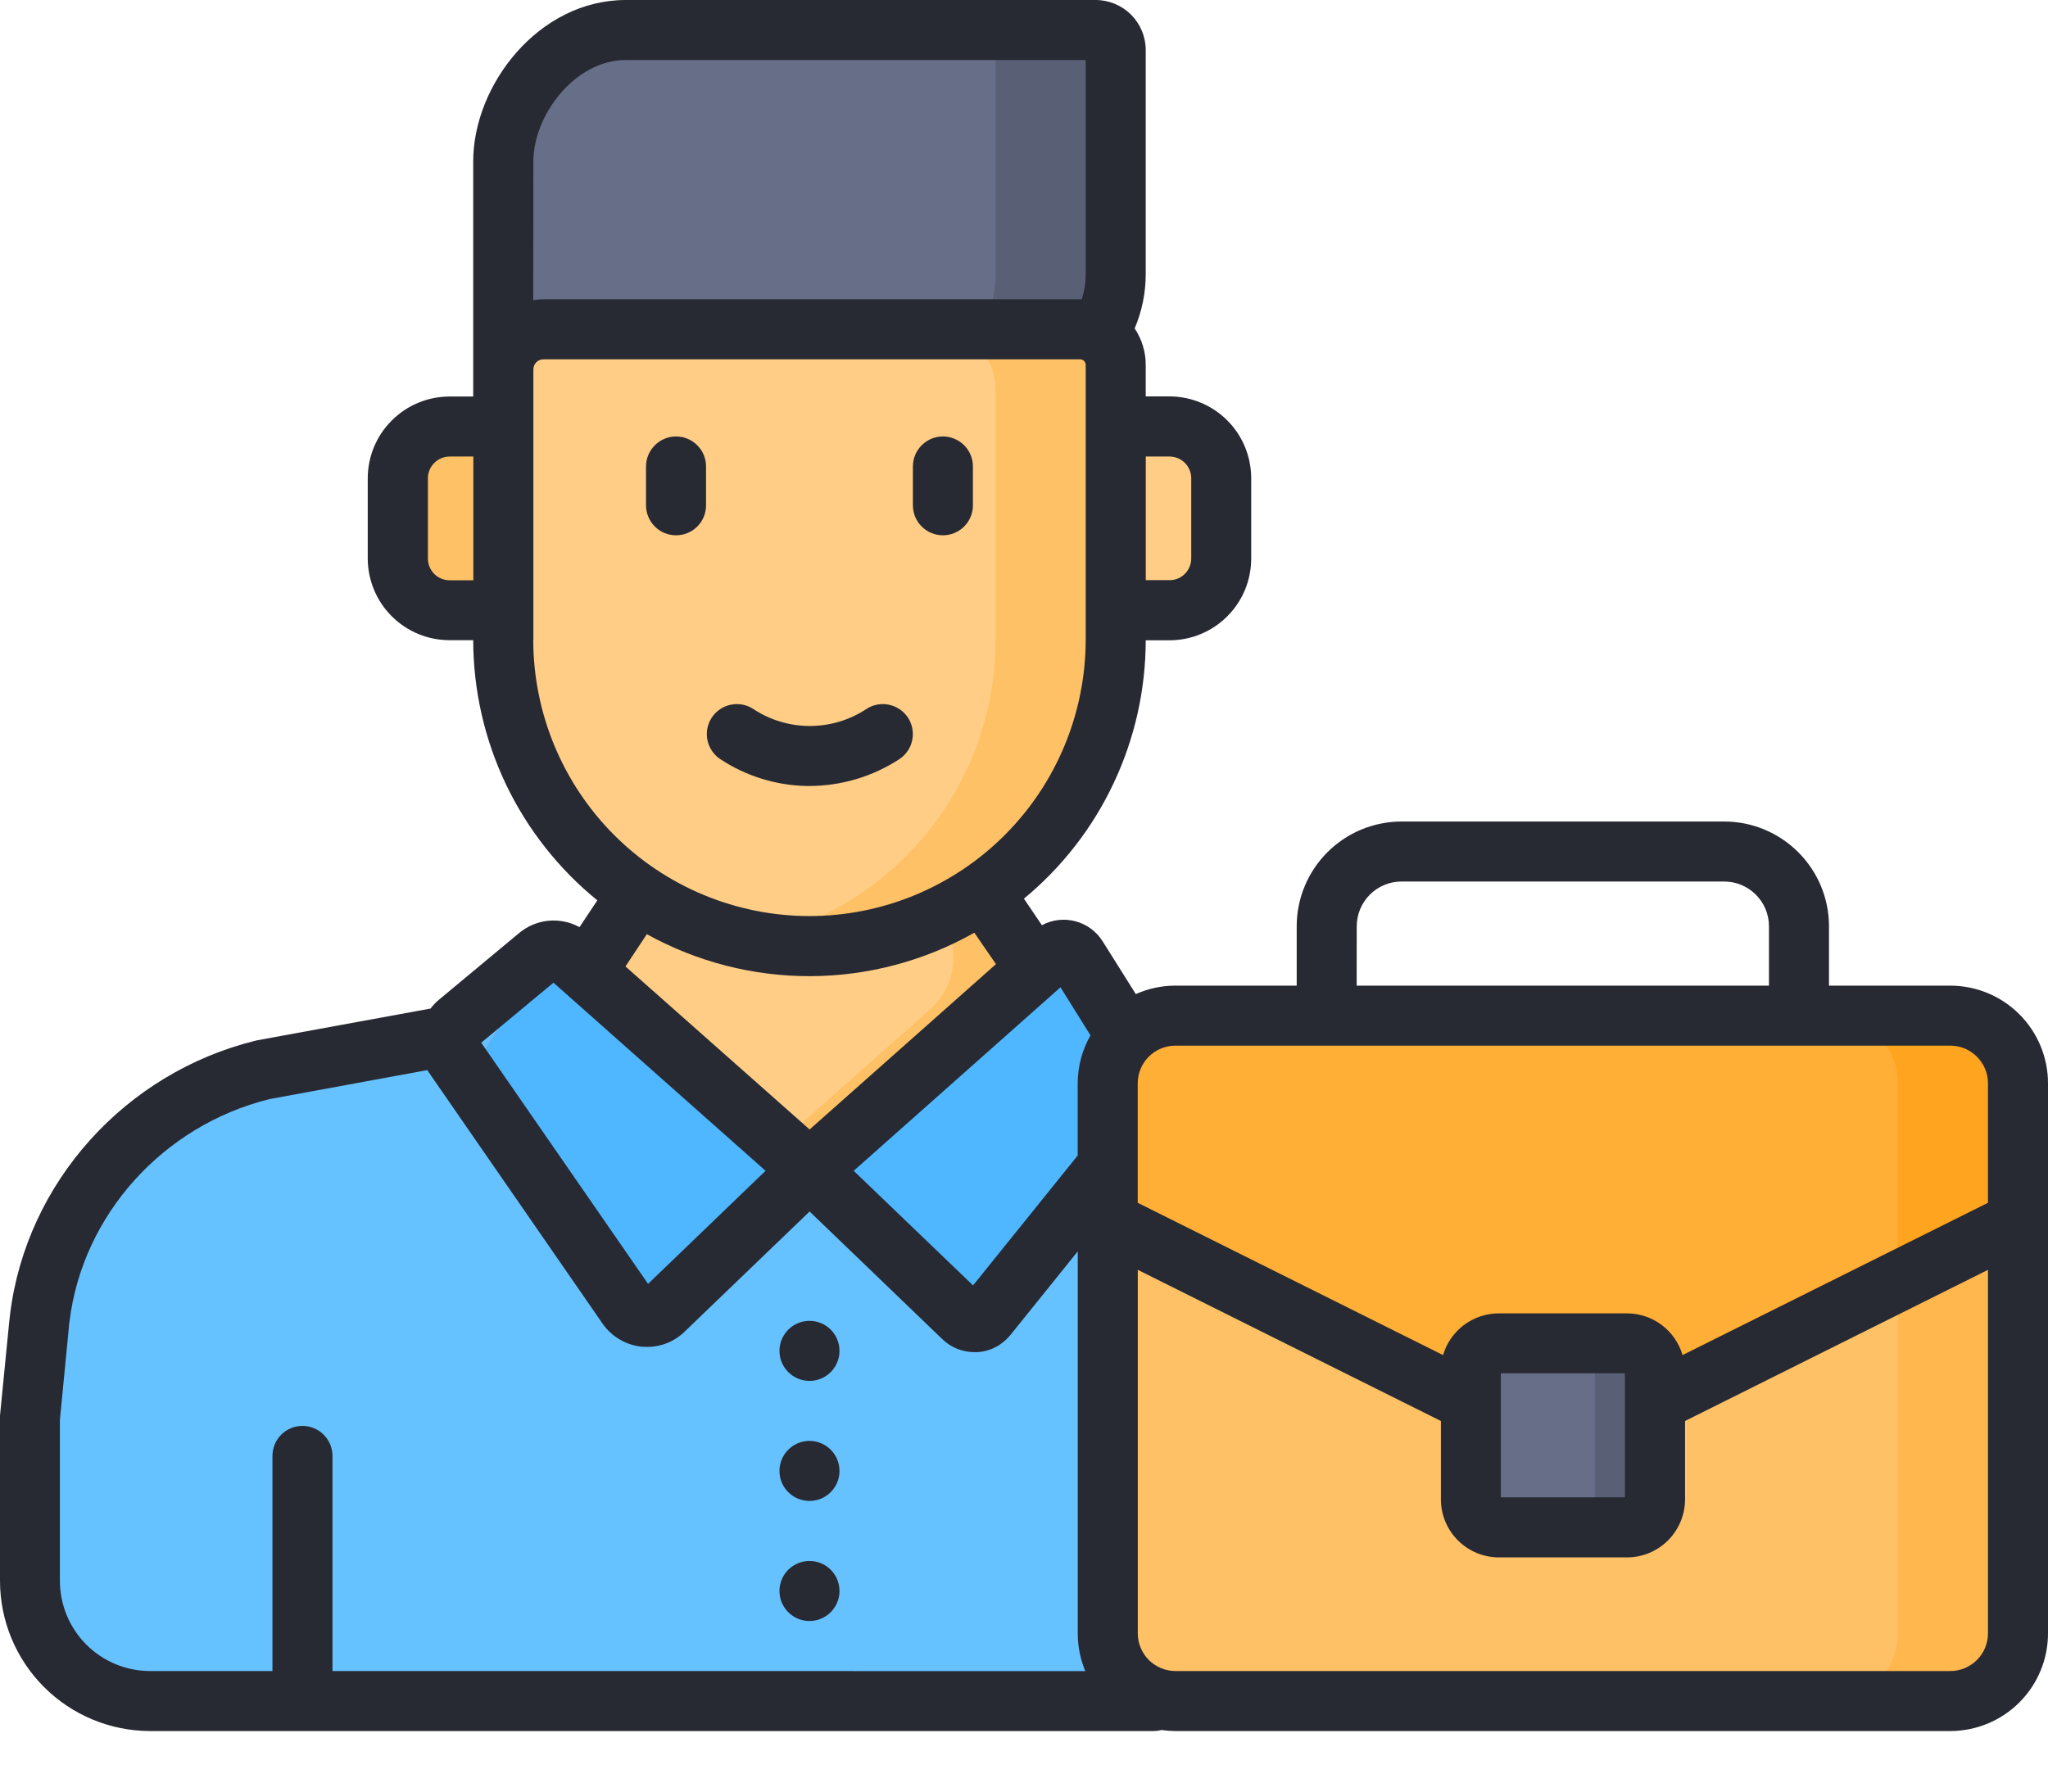 <svg width="32" height="28" viewBox="0 0 32 28" fill="none" xmlns="http://www.w3.org/2000/svg">
  <path d="M20.845 26.584H2.344C1.846 26.584 1.369 26.387 1.017 26.035C0.665 25.683 0.467 25.206 0.467 24.708V22.168L0.608 20.714C0.612 20.672 0.617 20.63 0.622 20.589C0.854 18.702 2.263 17.172 4.107 16.718L8.698 15.877L12.647 9.926L16.642 15.836L17.099 15.925L21.188 16.718C23.032 17.173 24.44 18.702 24.673 20.588C24.679 20.63 24.683 20.672 24.688 20.713L24.828 22.166C25.058 24.534 23.21 26.584 20.845 26.584Z" fill="#66C1FF"/>
  <path d="M9.159 15.184L12.648 9.926L16.178 15.148L12.648 18.281L9.159 15.184Z" fill="#FFCD85"/>
  <path d="M12.649 9.926L12.184 10.626L14.712 14.366C14.858 14.582 14.921 14.844 14.888 15.103C14.856 15.362 14.73 15.6 14.535 15.774L12.179 17.864L12.649 18.281L16.177 15.148L12.649 9.926Z" fill="#FFC166"/>
  <path d="M20.102 26.584V22.754C20.102 22.629 20.151 22.51 20.239 22.422C20.327 22.334 20.447 22.285 20.571 22.285C20.695 22.285 20.815 22.334 20.903 22.422C20.991 22.51 21.04 22.629 21.04 22.754V26.584H20.102Z" fill="#FF4E4E"/>
  <path d="M15.42 20.569L18.079 17.267C18.112 17.227 18.131 17.177 18.134 17.125C18.137 17.073 18.124 17.021 18.096 16.977L16.829 14.959C16.81 14.929 16.784 14.903 16.754 14.883C16.724 14.864 16.69 14.851 16.654 14.846C16.619 14.841 16.582 14.843 16.548 14.854C16.513 14.864 16.481 14.881 16.454 14.905L12.651 18.282L15.054 20.596C15.079 20.62 15.109 20.638 15.141 20.649C15.174 20.66 15.208 20.665 15.243 20.663C15.277 20.66 15.31 20.65 15.341 20.634C15.371 20.618 15.398 20.596 15.42 20.569ZM9.838 20.516L7.251 17.305C7.21 17.253 7.186 17.19 7.182 17.124C7.179 17.058 7.196 16.993 7.232 16.938L8.459 15.046C8.484 15.008 8.516 14.976 8.554 14.952C8.593 14.928 8.635 14.912 8.68 14.907C8.724 14.901 8.77 14.904 8.813 14.918C8.856 14.931 8.895 14.953 8.929 14.983L12.652 18.283L10.298 20.545C10.267 20.576 10.23 20.599 10.189 20.614C10.148 20.628 10.105 20.635 10.062 20.632C10.018 20.629 9.976 20.617 9.937 20.598C9.899 20.578 9.865 20.55 9.838 20.516Z" fill="#FF6666"/>
  <path d="M15.42 20.569L18.079 17.267C18.112 17.227 18.131 17.177 18.134 17.125C18.137 17.073 18.124 17.021 18.096 16.977L16.829 14.959C16.81 14.929 16.784 14.903 16.754 14.883C16.724 14.864 16.69 14.851 16.654 14.846C16.619 14.841 16.582 14.843 16.548 14.854C16.513 14.864 16.481 14.881 16.454 14.905L12.651 18.282L15.054 20.596C15.079 20.62 15.109 20.638 15.141 20.649C15.174 20.66 15.208 20.665 15.243 20.663C15.277 20.66 15.31 20.65 15.341 20.634C15.371 20.618 15.398 20.596 15.42 20.569ZM9.838 20.516L7.251 17.305C7.21 17.253 7.186 17.19 7.182 17.124C7.179 17.058 7.196 16.993 7.232 16.938L8.459 15.046C8.484 15.008 8.516 14.976 8.554 14.952C8.593 14.928 8.635 14.912 8.68 14.907C8.724 14.901 8.77 14.904 8.813 14.918C8.856 14.931 8.895 14.953 8.929 14.983L12.652 18.283L10.298 20.545C10.267 20.576 10.23 20.599 10.189 20.614C10.148 20.628 10.105 20.635 10.062 20.632C10.018 20.629 9.976 20.617 9.937 20.598C9.899 20.578 9.865 20.55 9.838 20.516Z" fill="#4EB7FF"/>
  <path d="M15.519 6.085L7.864 6.003V2.521C7.864 1.529 8.721 0.469 9.779 0.469H17.12C17.203 0.469 17.283 0.502 17.341 0.561C17.4 0.619 17.433 0.699 17.433 0.782V4.288C17.433 5.28 16.576 6.085 15.519 6.085Z" fill="#676E87"/>
  <path d="M17.12 0.469H15.244C15.327 0.469 15.406 0.502 15.465 0.561C15.524 0.619 15.557 0.699 15.557 0.782V4.288C15.557 5.28 14.7 6.084 13.642 6.084L7.864 7.439V7.877L15.519 6.082C16.576 6.082 17.433 5.278 17.433 4.287V0.782C17.433 0.699 17.4 0.619 17.341 0.561C17.283 0.502 17.203 0.469 17.12 0.469Z" fill="#595F74"/>
  <path d="M8.801 5.146H16.494C16.743 5.146 16.982 5.245 17.157 5.421C17.333 5.597 17.432 5.836 17.432 6.085V10.002C17.432 11.271 16.928 12.488 16.031 13.386C15.133 14.283 13.916 14.787 12.647 14.787C11.378 14.787 10.161 14.283 9.264 13.386C8.366 12.488 7.862 11.271 7.862 10.002V6.085C7.862 5.961 7.886 5.839 7.933 5.726C7.981 5.612 8.05 5.508 8.137 5.421C8.224 5.334 8.327 5.265 8.441 5.218C8.555 5.171 8.677 5.146 8.8 5.146H8.801Z" fill="#FFCD85"/>
  <path d="M16.495 5.146H14.618C14.867 5.146 15.106 5.245 15.282 5.421C15.458 5.597 15.556 5.836 15.556 6.085V10.002C15.556 11.107 15.172 12.179 14.471 13.034C13.77 13.889 12.794 14.475 11.71 14.692C12.019 14.754 12.333 14.785 12.648 14.785C13.917 14.785 15.134 14.28 16.032 13.383C16.929 12.486 17.433 11.269 17.433 10V6.085C17.433 5.836 17.334 5.597 17.158 5.421C16.982 5.245 16.743 5.146 16.495 5.146Z" fill="#FFC166"/>
  <path d="M17.433 6.665H18.273C18.488 6.665 18.693 6.75 18.844 6.902C18.996 7.053 19.081 7.258 19.081 7.472V8.729C19.081 8.943 18.996 9.148 18.844 9.3C18.693 9.451 18.488 9.536 18.273 9.536H17.433V6.665Z" fill="#FFCD85"/>
  <path d="M7.863 9.539H7.023C6.809 9.539 6.603 9.454 6.452 9.303C6.3 9.151 6.215 8.946 6.215 8.732V7.476C6.215 7.261 6.3 7.056 6.452 6.905C6.603 6.753 6.809 6.668 7.023 6.668H7.863V9.539Z" fill="#FFC166"/>
  <path d="M30.474 15.873H18.365C17.782 15.873 17.308 16.346 17.308 16.93V25.528C17.308 26.111 17.782 26.584 18.365 26.584H30.474C31.058 26.584 31.531 26.111 31.531 25.528V16.93C31.531 16.346 31.058 15.873 30.474 15.873Z" fill="#FFC166"/>
  <path d="M30.474 15.873H28.598C28.878 15.873 29.147 15.984 29.345 16.183C29.543 16.381 29.655 16.65 29.655 16.93V25.528C29.655 25.666 29.627 25.804 29.574 25.932C29.521 26.06 29.443 26.177 29.345 26.275C29.247 26.373 29.131 26.451 29.002 26.504C28.874 26.557 28.736 26.585 28.598 26.584H30.474C30.613 26.585 30.75 26.557 30.878 26.504C31.007 26.451 31.123 26.373 31.221 26.275C31.32 26.177 31.398 26.06 31.451 25.932C31.504 25.804 31.531 25.666 31.531 25.528V16.93C31.531 16.65 31.419 16.381 31.221 16.183C31.023 15.984 30.754 15.873 30.474 15.873Z" fill="#FFB74E"/>
  <path d="M31.531 19.088L25.12 22.287C24.9 22.383 24.662 22.432 24.421 22.432C24.181 22.432 23.943 22.383 23.722 22.287L17.308 19.088V16.93C17.308 16.791 17.336 16.654 17.389 16.525C17.442 16.397 17.52 16.281 17.618 16.182C17.716 16.084 17.833 16.006 17.961 15.953C18.09 15.9 18.227 15.873 18.366 15.873H30.474C30.754 15.873 31.023 15.984 31.221 16.183C31.42 16.381 31.531 16.65 31.531 16.93V19.088Z" fill="#FFAE36"/>
  <path d="M31.221 16.183C31.173 16.135 31.121 16.092 31.065 16.054C30.89 15.936 30.685 15.873 30.474 15.873H28.598C28.878 15.873 29.147 15.984 29.345 16.183C29.543 16.381 29.655 16.65 29.655 16.93V20.023L31.531 19.085V16.927C31.531 16.789 31.503 16.652 31.45 16.524C31.397 16.396 31.319 16.28 31.221 16.183Z" fill="#FFA41F"/>
  <path d="M25.42 20.994H23.419C23.177 20.994 22.981 21.19 22.981 21.432V23.432C22.981 23.674 23.177 23.87 23.419 23.87H25.42C25.662 23.87 25.858 23.674 25.858 23.432V21.432C25.858 21.19 25.662 20.994 25.42 20.994Z" fill="#676E87"/>
  <path d="M25.42 20.994H24.482C24.598 20.994 24.709 21.04 24.791 21.122C24.874 21.204 24.92 21.316 24.92 21.432V23.433C24.92 23.549 24.874 23.66 24.791 23.743C24.709 23.825 24.598 23.871 24.482 23.871H25.42C25.536 23.871 25.648 23.825 25.73 23.743C25.812 23.66 25.858 23.549 25.858 23.433V21.432C25.858 21.316 25.812 21.204 25.73 21.122C25.648 21.04 25.536 20.994 25.42 20.994Z" fill="#595F74"/>
  <path d="M14.733 8.366C14.794 8.366 14.855 8.354 14.912 8.33C14.969 8.307 15.021 8.272 15.065 8.229C15.108 8.185 15.143 8.134 15.166 8.077C15.19 8.02 15.202 7.959 15.202 7.897V7.29C15.202 7.166 15.153 7.047 15.065 6.959C14.977 6.871 14.857 6.821 14.733 6.821C14.608 6.821 14.489 6.871 14.401 6.959C14.313 7.047 14.264 7.166 14.264 7.29V7.896C14.264 7.958 14.276 8.019 14.299 8.076C14.323 8.133 14.357 8.185 14.401 8.228C14.444 8.272 14.496 8.307 14.553 8.33C14.61 8.354 14.671 8.366 14.733 8.366ZM30.474 15.404H28.578V14.476C28.578 14.042 28.405 13.626 28.098 13.319C27.791 13.012 27.375 12.839 26.941 12.839H21.898C21.464 12.84 21.048 13.012 20.741 13.319C20.434 13.626 20.261 14.042 20.261 14.476V15.404H18.366C18.153 15.404 17.942 15.449 17.747 15.536L17.228 14.71C17.131 14.556 16.979 14.444 16.803 14.398C16.627 14.351 16.44 14.373 16.28 14.46L15.999 14.045C16.594 13.553 17.073 12.937 17.401 12.239C17.73 11.541 17.901 10.779 17.902 10.007H18.273C18.612 10.007 18.937 9.872 19.176 9.632C19.416 9.393 19.55 9.068 19.55 8.729V7.472C19.549 7.133 19.415 6.809 19.176 6.57C18.936 6.33 18.612 6.196 18.273 6.195H17.902V5.702C17.902 5.499 17.842 5.302 17.729 5.133C17.843 4.866 17.901 4.579 17.902 4.289V0.782C17.902 0.574 17.819 0.376 17.673 0.229C17.526 0.083 17.327 0 17.12 0H9.778C8.414 0 7.394 1.331 7.394 2.521V6.197H7.023C6.684 6.198 6.36 6.332 6.121 6.572C5.881 6.811 5.747 7.135 5.746 7.474V8.729C5.747 9.067 5.881 9.392 6.121 9.631C6.36 9.87 6.684 10.005 7.023 10.005H7.394C7.395 10.784 7.57 11.553 7.905 12.257C8.241 12.96 8.728 13.579 9.333 14.071L9.055 14.49C8.906 14.408 8.736 14.374 8.567 14.39C8.399 14.407 8.239 14.475 8.109 14.584L6.853 15.629C6.806 15.668 6.764 15.713 6.728 15.762L4.026 16.257L3.998 16.263C1.956 16.764 0.413 18.48 0.158 20.535C0.153 20.581 0.147 20.627 0.143 20.669L0 22.123V24.708C0.001 25.33 0.248 25.926 0.687 26.365C1.126 26.805 1.722 27.052 2.343 27.054H18.031C18.071 27.053 18.11 27.048 18.149 27.038C18.221 27.048 18.293 27.053 18.366 27.054H30.474C30.879 27.053 31.267 26.892 31.553 26.606C31.839 26.32 32 25.932 32 25.528V16.93C32 16.525 31.839 16.138 31.552 15.851C31.266 15.565 30.879 15.405 30.474 15.404ZM17.903 7.135H18.275C18.319 7.135 18.363 7.144 18.404 7.161C18.445 7.178 18.483 7.203 18.514 7.234C18.545 7.266 18.57 7.303 18.587 7.344C18.604 7.385 18.613 7.429 18.613 7.474V8.729C18.613 8.773 18.604 8.817 18.587 8.858C18.57 8.899 18.545 8.937 18.514 8.968C18.483 9 18.445 9.025 18.404 9.042C18.363 9.059 18.319 9.067 18.275 9.067H17.903V7.135ZM7.396 9.069H7.025C6.935 9.069 6.849 9.033 6.786 8.97C6.722 8.906 6.686 8.82 6.686 8.731V7.474C6.686 7.384 6.722 7.298 6.786 7.235C6.849 7.171 6.935 7.136 7.025 7.135H7.396V9.069ZM8.334 2.521C8.334 1.804 8.979 0.938 9.78 0.938H16.964V4.288C16.964 4.421 16.943 4.552 16.901 4.677H8.489C8.436 4.678 8.384 4.682 8.332 4.69L8.334 2.521ZM8.334 10.002V5.772C8.334 5.73 8.351 5.691 8.38 5.661C8.409 5.632 8.449 5.616 8.491 5.616H16.877C16.888 5.616 16.899 5.618 16.91 5.622C16.921 5.626 16.93 5.633 16.938 5.641C16.946 5.649 16.953 5.658 16.957 5.669C16.962 5.679 16.964 5.691 16.964 5.702V10.002C16.962 11.146 16.507 12.243 15.698 13.052C14.889 13.861 13.793 14.316 12.648 14.317C11.504 14.316 10.407 13.861 9.598 13.052C8.789 12.243 8.334 11.146 8.332 10.002H8.334ZM15.562 15.068L12.65 17.652L9.773 15.104L10.107 14.6C10.891 15.034 11.773 15.26 12.669 15.256C13.564 15.252 14.444 15.018 15.224 14.577L15.562 15.068ZM8.648 15.358L11.962 18.298L10.126 20.065L7.519 16.296L8.648 15.358ZM5.195 26.116V22.754C5.195 22.63 5.145 22.51 5.057 22.422C4.969 22.334 4.85 22.285 4.726 22.285C4.601 22.285 4.482 22.334 4.394 22.422C4.306 22.51 4.257 22.63 4.257 22.754V26.116H2.343C1.97 26.115 1.613 25.967 1.349 25.703C1.085 25.439 0.937 25.081 0.936 24.708V22.19L1.075 20.756C1.075 20.719 1.083 20.683 1.087 20.646C1.292 18.986 2.547 17.592 4.207 17.178L6.678 16.724C6.685 16.735 6.691 16.747 6.699 16.758L9.415 20.686C9.485 20.787 9.575 20.871 9.681 20.933C9.786 20.995 9.904 21.034 10.025 21.047C10.054 21.049 10.082 21.05 10.11 21.05C10.328 21.051 10.538 20.966 10.695 20.814L12.65 18.934L14.726 20.931C14.86 21.06 15.04 21.132 15.226 21.132H15.271C15.371 21.126 15.468 21.099 15.557 21.053C15.645 21.007 15.723 20.943 15.786 20.866L16.84 19.557V25.529C16.84 25.731 16.88 25.931 16.958 26.117L5.195 26.116ZM16.839 16.93V18.059L15.204 20.089L13.339 18.298L16.478 15.512L16.485 15.506L16.57 15.43L17.039 16.181C16.909 16.409 16.839 16.667 16.839 16.93ZM21.199 14.476C21.199 14.291 21.273 14.113 21.404 13.982C21.535 13.851 21.712 13.777 21.898 13.777H26.941C27.126 13.777 27.304 13.851 27.435 13.982C27.566 14.113 27.64 14.29 27.64 14.476V15.404H21.198L21.199 14.476ZM31.062 25.528C31.062 25.683 31 25.833 30.89 25.943C30.779 26.053 30.63 26.116 30.474 26.116H18.366C18.21 26.115 18.061 26.053 17.95 25.943C17.84 25.833 17.778 25.683 17.778 25.528V19.846L22.514 22.208V23.433C22.514 23.674 22.61 23.904 22.78 24.074C22.95 24.244 23.18 24.34 23.421 24.34H25.422C25.662 24.34 25.893 24.244 26.063 24.074C26.233 23.904 26.328 23.674 26.329 23.433V22.208L31.062 19.846V25.528ZM23.451 23.401V21.462H25.389V23.401H23.451ZM31.062 18.798L26.29 21.178C26.235 20.99 26.12 20.825 25.964 20.707C25.807 20.59 25.616 20.526 25.42 20.526H23.419C23.223 20.526 23.032 20.59 22.875 20.707C22.718 20.825 22.603 20.99 22.548 21.178L17.777 18.798V16.93C17.777 16.774 17.839 16.625 17.949 16.515C18.059 16.404 18.209 16.342 18.365 16.342H30.474C30.63 16.342 30.779 16.404 30.89 16.515C31 16.625 31.062 16.774 31.062 16.93V18.798ZM12.648 20.643C12.556 20.643 12.465 20.671 12.388 20.722C12.311 20.774 12.251 20.847 12.215 20.933C12.18 21.018 12.17 21.113 12.188 21.204C12.206 21.295 12.251 21.378 12.317 21.444C12.382 21.509 12.466 21.554 12.557 21.572C12.648 21.59 12.742 21.581 12.828 21.546C12.914 21.51 12.987 21.45 13.038 21.373C13.09 21.296 13.117 21.205 13.117 21.112C13.117 20.988 13.068 20.868 12.98 20.78C12.892 20.692 12.773 20.643 12.648 20.643ZM12.648 24.396C12.556 24.396 12.465 24.423 12.388 24.475C12.311 24.526 12.251 24.599 12.215 24.685C12.18 24.771 12.17 24.865 12.188 24.956C12.206 25.047 12.251 25.131 12.317 25.196C12.382 25.262 12.466 25.307 12.557 25.325C12.648 25.343 12.742 25.334 12.828 25.298C12.914 25.262 12.987 25.202 13.038 25.125C13.09 25.048 13.117 24.957 13.117 24.865C13.117 24.74 13.068 24.621 12.98 24.533C12.892 24.445 12.773 24.396 12.648 24.396ZM12.648 22.519C12.556 22.519 12.465 22.547 12.388 22.598C12.311 22.65 12.251 22.723 12.215 22.809C12.18 22.895 12.17 22.989 12.188 23.08C12.206 23.171 12.251 23.255 12.317 23.32C12.382 23.386 12.466 23.43 12.557 23.448C12.648 23.466 12.742 23.457 12.828 23.422C12.914 23.386 12.987 23.326 13.038 23.249C13.09 23.172 13.117 23.081 13.117 22.988C13.117 22.864 13.068 22.745 12.98 22.657C12.892 22.569 12.773 22.519 12.648 22.519ZM10.563 8.366C10.688 8.366 10.807 8.317 10.895 8.229C10.983 8.141 11.032 8.022 11.032 7.897V7.29C11.032 7.166 10.983 7.047 10.895 6.959C10.807 6.871 10.688 6.821 10.563 6.821C10.439 6.821 10.32 6.871 10.232 6.959C10.144 7.047 10.094 7.166 10.094 7.29V7.896C10.094 7.958 10.106 8.019 10.13 8.076C10.153 8.133 10.188 8.185 10.231 8.228C10.275 8.272 10.326 8.307 10.383 8.33C10.441 8.354 10.502 8.366 10.563 8.366ZM11.251 11.862C11.654 12.129 12.125 12.275 12.608 12.284H12.653C13.152 12.281 13.639 12.135 14.056 11.862C14.159 11.793 14.23 11.686 14.254 11.565C14.278 11.443 14.254 11.318 14.186 11.214C14.117 11.111 14.011 11.039 13.89 11.014C13.77 10.988 13.643 11.012 13.54 11.079C13.277 11.253 12.969 11.346 12.654 11.346C12.338 11.346 12.03 11.253 11.768 11.079C11.664 11.012 11.538 10.988 11.417 11.014C11.296 11.039 11.19 11.111 11.122 11.214C11.054 11.318 11.029 11.443 11.053 11.565C11.078 11.686 11.149 11.793 11.251 11.862V11.862Z" fill="#272A33"/>
</svg>
